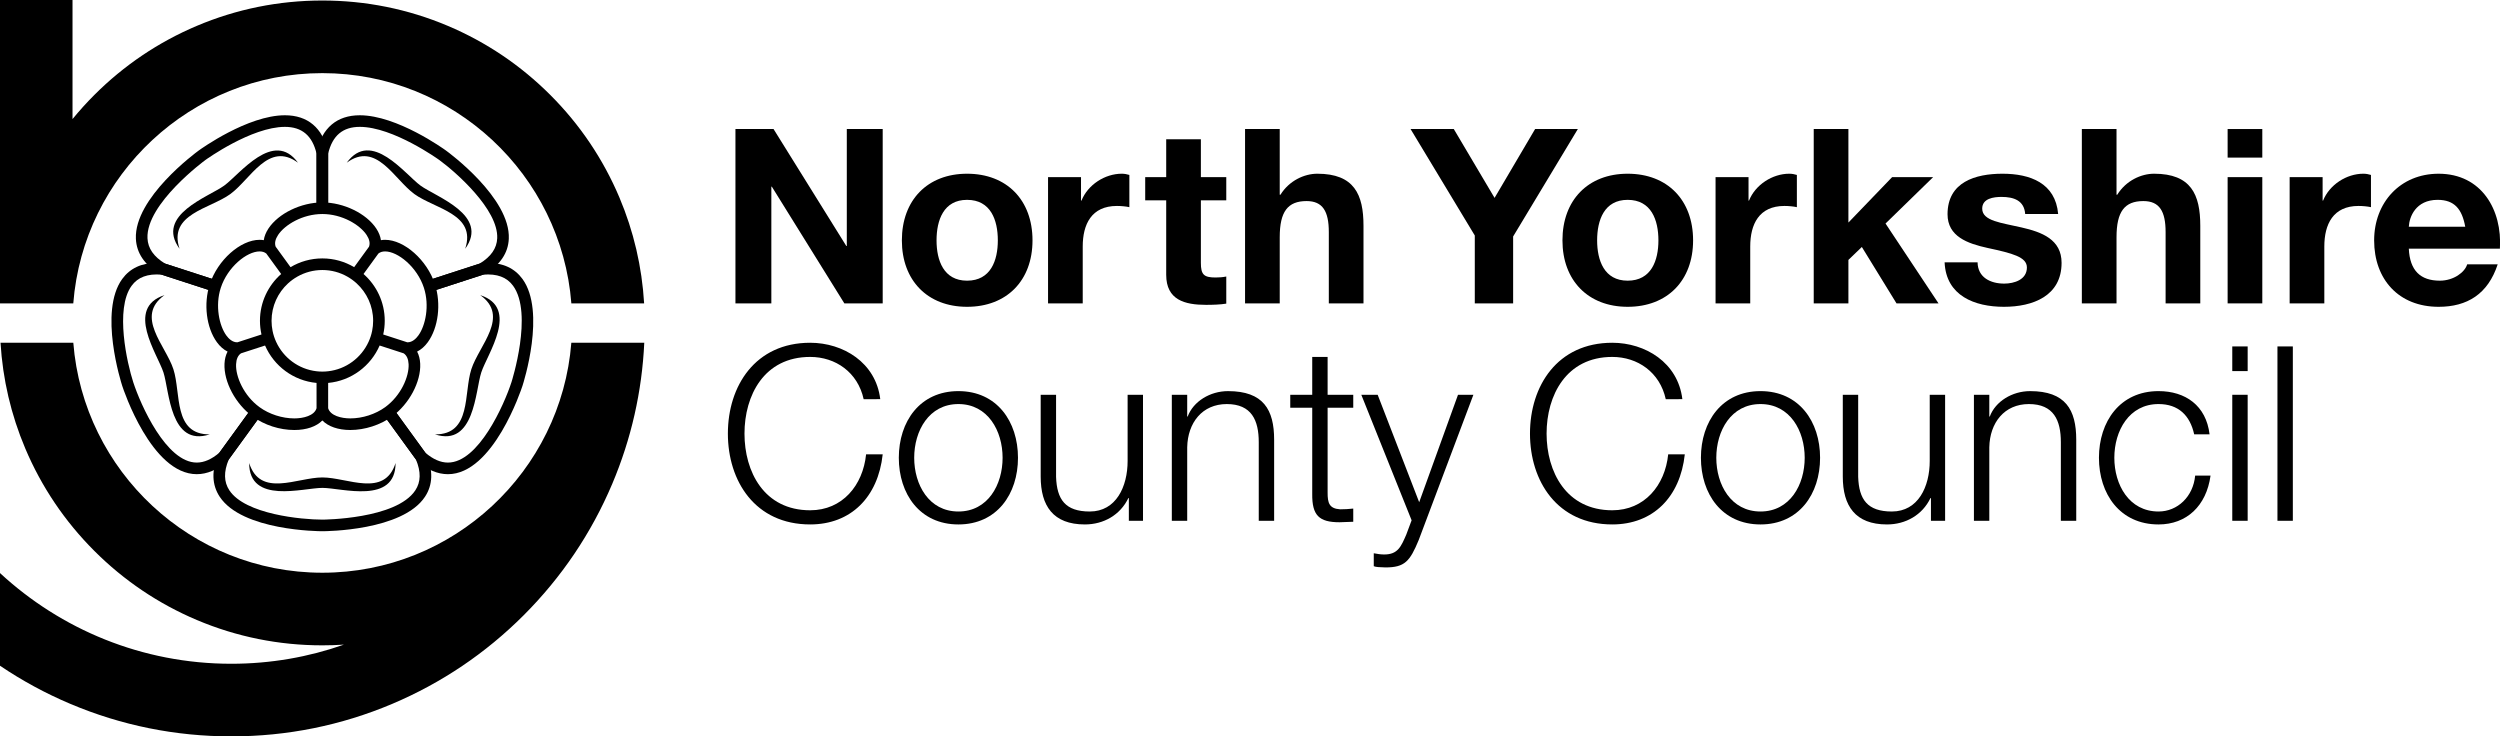 <?xml version="1.0" encoding="utf-8"?>
<!-- Generator: Adobe Illustrator 16.0.3, SVG Export Plug-In . SVG Version: 6.00 Build 0)  -->
<!DOCTYPE svg PUBLIC "-//W3C//DTD SVG 1.1//EN" "http://www.w3.org/Graphics/SVG/1.1/DTD/svg11.dtd">
<svg version="1.1" id="Layer_1" xmlns="http://www.w3.org/2000/svg" xmlns:xlink="http://www.w3.org/1999/xlink" x="0px" y="0px"
	 width="2767.856px" height="815.277px" viewBox="0 0 2767.856 815.277" enable-background="new 0 0 2767.856 815.277"
	 xml:space="preserve">
<g>
	<path d="M814.248,142.856h42.175l80.566,129.5h0.541v-129.5h39.744v193.035h-42.447L854.53,206.659h-0.539v129.232h-39.743V142.856
		z"/>
	<path d="M1070.681,192.331c44.068,0,72.455,29.199,72.455,73.807c0,44.34-28.387,73.539-72.455,73.539
		c-43.799,0-72.186-29.199-72.186-73.539C998.495,221.53,1026.882,192.331,1070.681,192.331z M1070.681,310.747
		c26.225,0,34.064-22.439,34.064-44.609c0-22.439-7.84-44.879-34.064-44.879c-25.955,0-33.795,22.439-33.795,44.879
		C1036.886,288.308,1044.726,310.747,1070.681,310.747z"/>
	<path d="M1160.337,196.116h36.498v25.955h0.541c7.029-17.574,25.955-29.74,44.609-29.74c2.703,0,5.949,0.541,8.381,1.352v35.688
		c-3.514-0.811-9.191-1.352-13.789-1.352c-28.115,0-37.848,20.277-37.848,44.881v62.992h-38.393V196.116z"/>
	<path d="M1329.546,196.116h28.117v25.686h-28.117v69.211c0,12.977,3.244,16.221,16.221,16.221c4.057,0,7.842-0.271,11.896-1.082
		v30.01c-6.49,1.082-14.871,1.354-22.441,1.354c-23.52,0-44.068-5.408-44.068-33.254v-82.459h-23.25v-25.686h23.25v-41.904h38.393
		V196.116z"/>
	<path d="M1378.454,142.856h38.391v72.727h0.813c9.73-15.682,26.494-23.252,40.822-23.252c40.826,0,51.1,22.98,51.1,57.586v85.975
		h-38.393v-78.945c0-22.98-6.758-34.334-24.602-34.334c-20.818,0-29.74,11.625-29.74,40.014v73.266h-38.391V142.856z"/>
	<path d="M1632.8,260.731l-71.105-117.875h47.854l45.15,76.24l44.881-76.24h47.311l-71.645,118.957v74.078H1632.8V260.731z"/>
	<path d="M1802.042,192.331c44.068,0,72.455,29.199,72.455,73.807c0,44.34-28.387,73.539-72.455,73.539
		c-43.799,0-72.186-29.199-72.186-73.539C1729.856,221.53,1758.243,192.331,1802.042,192.331z M1802.042,310.747
		c26.225,0,34.064-22.439,34.064-44.609c0-22.439-7.84-44.879-34.064-44.879c-25.955,0-33.795,22.439-33.795,44.879
		C1768.247,288.308,1776.087,310.747,1802.042,310.747z"/>
	<path d="M1899.368,196.116h36.5v25.955h0.539c7.029-17.574,25.955-29.74,44.611-29.74c2.701,0,5.947,0.541,8.379,1.352v35.688
		c-3.514-0.811-9.191-1.352-13.787-1.352c-28.117,0-37.852,20.277-37.852,44.881v62.992h-38.391V196.116z"/>
	<path d="M2008.052,142.856h38.391v103.545l48.393-50.285h45.422l-52.721,51.367l58.666,88.408h-46.5l-38.391-62.453l-14.869,14.33
		v48.123h-38.391V142.856z"/>
	<path d="M2189.458,290.472c0.271,16.762,14.33,23.52,29.469,23.52c11.084,0,25.145-4.324,25.145-17.844
		c0-11.623-15.951-15.68-43.529-21.627c-22.168-4.865-44.338-12.707-44.338-37.311c0-35.688,30.82-44.879,60.83-44.879
		c30.553,0,58.668,10.273,61.643,44.609h-36.498c-1.082-14.869-12.438-18.924-26.225-18.924c-8.65,0-21.359,1.621-21.359,12.977
		c0,13.787,21.627,15.682,43.527,20.816c22.441,5.137,44.34,13.248,44.34,39.203c0,36.768-31.902,48.664-63.805,48.664
		c-32.443,0-64.074-12.166-65.697-49.205H2189.458z"/>
	<path d="M2304.897,142.856h38.393v72.727h0.811c9.732-15.682,26.496-23.252,40.824-23.252c40.824,0,51.098,22.98,51.098,57.586
		v85.975h-38.391v-78.945c0-22.98-6.76-34.334-24.604-34.334c-20.816,0-29.738,11.625-29.738,40.014v73.266h-38.393V142.856z"/>
	<path d="M2504.688,174.487H2466.3v-31.631h38.389V174.487z M2466.3,196.116h38.389v139.775H2466.3V196.116z"/>
	<path d="M2534.968,196.116h36.498v25.955h0.541c7.029-17.574,25.953-29.74,44.609-29.74c2.703,0,5.947,0.541,8.381,1.352v35.688
		c-3.516-0.811-9.191-1.352-13.787-1.352c-28.117,0-37.852,20.277-37.852,44.881v62.992h-38.391V196.116z"/>
	<path d="M2666.903,275.329c1.082,24.334,12.979,35.418,34.336,35.418c15.41,0,27.846-9.461,30.281-18.113h33.793
		c-10.814,32.984-33.793,47.043-65.426,47.043c-44.068,0-71.375-30.281-71.375-73.539c0-41.904,28.928-73.807,71.375-73.807
		c47.582,0,70.564,40.014,67.861,82.998H2666.903z M2729.356,250.999c-3.514-19.467-11.896-29.74-30.551-29.74
		c-24.332,0-31.361,18.926-31.902,29.74H2729.356z"/>
</g>
<g>
	<path d="M956.187,441.942c-6.49-29.74-31.092-46.771-59.209-46.771c-51.098,0-72.726,42.715-72.726,84.893
		c0,42.174,21.628,84.893,72.726,84.893c35.688,0,58.396-27.578,61.912-61.912h18.385c-5.137,47.313-35.146,77.592-80.297,77.592
		c-60.83,0-91.11-47.852-91.11-100.572s30.28-100.572,91.11-100.572c36.498,0,72.727,21.898,77.594,62.451H956.187z"/>
	<path d="M1127.052,506.829c0,40.012-23.252,73.807-65.969,73.807s-65.969-33.795-65.969-73.807
		c0-40.014,23.252-73.809,65.969-73.809S1127.052,466.815,1127.052,506.829z M1012.147,506.829
		c0,29.738,16.223,59.479,48.936,59.479s48.934-29.74,48.934-59.479c0-29.74-16.221-59.48-48.934-59.48
		S1012.147,477.089,1012.147,506.829z"/>
	<path d="M1265.474,576.581h-15.68v-25.145h-0.541c-8.922,18.656-27.307,29.199-48.125,29.199
		c-35.146,0-48.934-20.547-48.934-52.988v-90.57h17.031v90.84c0.813,25.141,10.275,38.391,37.311,38.391
		c29.199,0,41.904-27.576,41.904-55.965v-73.266h17.033V576.581z"/>
	<path d="M1297.372,437.077h17.033v24.061h0.541c6.219-16.762,24.873-28.117,44.609-28.117c39.203,0,51.098,20.547,51.098,53.803
		v89.758h-17.033v-87.055c0-24.063-7.84-42.178-35.416-42.178c-27.037,0-43.258,20.549-43.799,47.855v81.377h-17.033V437.077z"/>
	<path d="M1469.856,437.077h28.389v14.328h-28.389v94.084c0,11.086,1.623,17.574,13.789,18.387c4.867,0,9.734-0.271,14.6-0.813
		v14.598c-5.139,0-10.004,0.543-15.141,0.543c-22.709,0-30.551-7.57-30.279-31.363v-95.436h-24.332v-14.328h24.332v-41.906h17.031
		V437.077z"/>
	<path d="M1507.163,437.077h18.115l45.961,118.957l42.986-118.957h17.033l-60.561,160.863c-9.732,23.52-15.41,30.279-36.77,30.279
		c-6.758-0.271-10.271-0.271-12.975-1.352V612.54c4.055,0.809,7.84,1.35,11.625,1.35c15.139,0,18.654-8.922,24.33-21.898
		l5.949-15.953L1507.163,437.077z"/>
	<path d="M1844.228,441.942c-6.49-29.74-31.092-46.771-59.209-46.771c-51.098,0-72.727,42.715-72.727,84.893
		c0,42.174,21.629,84.893,72.727,84.893c35.688,0,58.398-27.578,61.912-61.912h18.383c-5.135,47.313-35.146,77.592-80.295,77.592
		c-60.83,0-91.111-47.852-91.111-100.572s30.281-100.572,91.111-100.572c36.498,0,72.727,21.898,77.592,62.451H1844.228z"/>
	<path d="M2015.091,506.829c0,40.012-23.25,73.807-65.967,73.807s-65.967-33.795-65.967-73.807c0-40.014,23.25-73.809,65.967-73.809
		S2015.091,466.815,2015.091,506.829z M1900.19,506.829c0,29.738,16.221,59.479,48.934,59.479s48.936-29.74,48.936-59.479
		c0-29.74-16.223-59.48-48.936-59.48S1900.19,477.089,1900.19,506.829z"/>
	<path d="M2153.515,576.581h-15.682v-25.145h-0.539c-8.922,18.656-27.307,29.199-48.123,29.199
		c-35.148,0-48.936-20.547-48.936-52.988v-90.57h17.031v90.84c0.813,25.141,10.273,38.391,37.311,38.391
		c29.199,0,41.906-27.576,41.906-55.965v-73.266h17.031V576.581z"/>
	<path d="M2185.413,437.077h17.033v24.061h0.541c6.217-16.762,24.873-28.117,44.609-28.117c39.201,0,51.098,20.547,51.098,53.803
		v89.758h-17.033v-87.055c0-24.063-7.84-42.178-35.416-42.178c-27.035,0-43.258,20.549-43.799,47.855v81.377h-17.033V437.077z"/>
	<path d="M2429.272,480.876c-4.596-20.818-17.303-33.527-39.473-33.527c-32.713,0-48.934,29.74-48.934,59.48
		c0,29.738,16.221,59.479,48.934,59.479c21.09,0,38.393-16.492,40.555-39.742h17.033c-4.598,33.523-26.496,54.07-57.588,54.07
		c-42.717,0-65.965-33.795-65.965-73.807c0-40.014,23.248-73.809,65.965-73.809c29.74,0,52.721,15.951,56.506,47.855H2429.272z"/>
	<path d="M2471.448,383.546h17.033v27.305h-17.033V383.546z M2471.448,437.077h17.033v139.504h-17.033V437.077z"/>
	<path d="M2521.464,383.546h17.033v193.035h-17.033V383.546z"/>
</g>
<g>
	<path d="M81.129,335.925C92.187,193.487,211.625,80.966,356.852,80.966s264.666,112.521,275.724,254.959h80.568
		c-2.404-40.547-11.574-79.934-27.402-117.352c-17.98-42.512-43.713-80.684-76.48-113.451
		c-32.771-32.77-70.943-58.504-113.453-76.484C451.774,10.015,405.024,0.569,356.852,0.569s-94.924,9.445-138.957,28.068
		c-42.51,17.98-80.682,43.715-113.451,76.484c-8.537,8.537-16.586,17.449-24.154,26.701V0.001H-0.107v335.924H81.129z"/>
	<path d="M632.549,379.444C621.34,521.735,501.973,634.091,356.852,634.091S92.366,521.735,81.157,379.444H0.578
		c2.434,40.438,11.598,79.719,27.384,117.041c17.98,42.51,43.713,80.682,76.482,113.451c32.77,32.768,70.941,58.502,113.451,76.482
		c44.033,18.625,90.785,28.068,138.957,28.068c8.02,0,16.002-0.268,23.938-0.791c-39.061,13.719-81.038,21.184-124.728,21.184
		c-98.791,0-188.833-38.162-256.169-100.518v102.619c24.467,16.547,50.517,30.689,77.98,42.307
		c56.459,23.881,116.41,35.988,178.188,35.988s121.729-12.107,178.188-35.988c54.514-23.057,103.462-56.057,145.488-98.082
		c42.027-42.027,75.027-90.977,98.084-145.49c21.045-49.756,32.941-102.229,35.471-156.271H632.549z"/>
</g>
<g>
	<path d="M135.33,427.215c1.297,3.992,32.342,97.77,82.518,97.77c11.505,0,22.946-4.91,34.007-14.59
		c0.361-0.314,0.685-0.67,0.966-1.057l36.181-49.799c-1.842-1.08-3.638-2.244-5.367-3.5c-1.742-1.266-3.415-2.623-5.023-4.051
		l-35.75,49.203c-8.471,7.264-16.884,10.947-25.015,10.947c-33.935,0-62.254-64.17-70.315-88.936
		c-6.826-21.008-20.464-81.141-1.848-106.762c6.951-9.568,17.787-13.613,33.13-12.369l57.838,18.793
		c0.459-2.086,1.014-4.152,1.674-6.184c0.665-2.049,1.439-4.061,2.301-6.031l-58.545-19.022c-0.455-0.148-0.926-0.244-1.403-0.287
		c-2.393-0.219-4.748-0.328-7.001-0.328c-16.852,0-29.766,6.015-38.385,17.878C109.056,345.004,134.232,423.834,135.33,427.215z"/>
	<path d="M471.341,501.787l-36.18-49.799c-1.598,1.418-3.259,2.766-4.988,4.023c-1.741,1.266-3.549,2.436-5.405,3.525l35.749,49.205
		c5.686,13.631,5.458,24.803-0.691,34.133c-21.1,32.016-102.081,32.43-102.938,32.432c-22.683,0-85.392-5.828-102.937-32.432
		c-6.153-9.332-6.383-20.502-0.697-34.133l35.749-49.203c-1.842-1.08-3.637-2.244-5.367-3.5c-1.742-1.266-3.415-2.623-5.023-4.053
		l-36.183,49.801c-0.282,0.387-0.519,0.805-0.708,1.246c-7.691,17.951-7.185,33.734,1.506,46.912
		c24.908,37.771,110.047,38.205,113.703,38.205c3.61,0,88.71-0.434,113.612-38.195c8.692-13.182,9.198-28.967,1.505-46.922
		C471.86,502.592,471.623,502.174,471.341,501.787z"/>
	<path d="M475.429,316.637c0.666,2.047,1.224,4.129,1.686,6.23l57.842-18.793c15.341-1.236,26.181,2.799,33.134,12.363
		c22.406,30.822-1.591,105.969-1.813,106.652c-0.013,0.037-0.025,0.074-0.037,0.111c-8.038,24.736-36.342,88.936-70.324,88.936
		c-8.129,0-16.54-3.682-25.008-10.943l-35.748-49.203c-1.597,1.418-3.259,2.764-4.988,4.021c-1.741,1.266-3.55,2.438-5.405,3.525
		l36.183,49.801c0.282,0.389,0.605,0.744,0.966,1.059c11.058,9.678,22.497,14.586,34,14.586c50.18,0,81.242-93.818,82.517-97.742
		c0.013-0.037,0.025-0.074,0.037-0.111c1.084-3.336,26.25-82.127,0.017-118.234c-8.621-11.865-21.538-17.88-38.394-17.88
		c-2.253,0-4.609,0.109-7.003,0.328c-0.477,0.043-0.948,0.139-1.403,0.287l-58.542,19.021
		C474,312.607,474.769,314.604,475.429,316.637z"/>
	<path d="M356.861,230.527c2.153,0,4.306,0.111,6.447,0.322l0-60.82c4.73-19.896,16.194-29.569,35.028-29.569
		c37.033,0,87.398,36.24,87.936,36.63c18.351,13.333,65.659,54.906,64.215,86.742c-0.506,11.167-6.887,20.34-19.499,28.025
		l-57.843,18.794c0.855,1.957,1.623,3.953,2.283,5.986c0.666,2.047,1.224,4.129,1.686,6.23l58.542-19.021
		c0.456-0.148,0.894-0.346,1.305-0.592c16.774-10.002,25.642-23.07,26.357-38.84c2.049-45.197-66.575-95.592-69.532-97.74
		c-2.195-1.595-54.231-39.059-95.451-39.059c-25.227,0-41.726,13.92-47.713,40.254c-0.106,0.467-0.16,0.944-0.16,1.424l0,61.554
		C352.589,230.638,354.725,230.527,356.861,230.527z"/>
	<path d="M150.449,264.406c0.715,15.771,9.585,28.842,26.362,38.846c0.411,0.246,0.849,0.443,1.305,0.592l58.538,19.021
		c0.459-2.086,1.014-4.152,1.674-6.184c0.665-2.049,1.439-4.059,2.301-6.031l-57.844-18.796
		c-12.612-7.685-18.995-16.858-19.504-28.022c-1.748-38.304,63.522-86.236,64.134-86.682c0.027-0.02,0.055-0.039,0.083-0.06
		c0.504-0.366,50.841-36.625,87.942-36.625c18.833,0,30.296,9.671,35.025,29.563l0,60.817c2.125-0.208,4.261-0.319,6.397-0.319
		c2.153,0,4.306,0.111,6.447,0.322l0-61.557c0-0.479-0.054-0.956-0.16-1.424c-5.986-26.33-22.484-40.247-47.71-40.247
		c-41.23,0-93.296,37.483-95.446,39.045c-0.027,0.02-0.055,0.039-0.083,0.06C216.99,168.848,148.4,219.218,150.449,264.406z"/>
	<g>
		<path d="M437.951,512.639c0,46.283-59.668,27.523-81.025,27.523c-21.395,0-81.063,18.521-81.063-27.523
			c12.27,38.76,53.155,15.959,81.063,15.959C384.832,528.598,425.682,551.398,437.951,512.639z"/>
		<path d="M531.706,326.758c44.018,14.303,7.737,65.254,1.136,85.564c-6.611,20.348-7.435,82.818-51.224,68.592
			c40.654,0.307,31.603-45.623,40.227-72.164S564.777,350.404,531.706,326.758z"/>
		<path d="M383.895,180.15c27.205-37.443,64.45,12.807,81.729,25.359c17.308,12.576,76.467,32.664,49.403,69.914
			c12.856-38.57-33.623-44.154-56.201-60.557C436.249,198.462,416.603,156.003,383.895,180.15z"/>
		<path d="M198.786,275.423c-27.204-37.443,32.096-57.338,49.375-69.893c17.308-12.574,54.693-62.631,81.757-25.381
			c-32.709-24.145-52.383,18.334-74.96,34.736C232.38,231.289,185.93,236.853,198.786,275.423z"/>
		<path d="M232.195,480.914c-44.019,14.303-44.613-48.244-51.214-68.557c-6.61-20.346-42.664-71.369,1.125-85.6
			c-33.07,23.648,1.248,55.484,9.873,82.025C200.602,435.326,191.54,481.221,232.195,480.914z"/>
	</g>
	<g>
		<path d="M240.142,378.889c3.419,4.705,7.452,8.201,11.816,10.367c-2.009,3.832-3.181,8.365-3.41,13.434
			c-0.91,20.084,12.259,44.705,31.314,58.545c12.989,9.434,29.771,14.844,46.043,14.844c13.499,0,24.401-3.865,30.982-10.566
			c6.579,6.697,17.478,10.563,30.972,10.563c16.05,0,33.28-5.559,46.091-14.867c19.035-13.836,32.188-38.445,31.277-58.516
			c-0.23-5.068-1.401-9.602-3.41-13.434c4.362-2.168,8.392-5.664,11.808-10.367c11.712-16.123,14.967-42.539,7.913-64.24
			c-8.659-26.636-33.93-49.14-55.183-49.14c-1.582,0-3.124,0.131-4.616,0.386c-0.632-4.269-2.346-8.612-5.131-12.835
			c-11.065-16.778-36.187-28.956-59.734-28.956h-0.012c-23.53,0.004-48.636,12.181-59.697,28.954
			c-2.785,4.224-4.5,8.568-5.131,12.837c-1.491-0.254-3.032-0.385-4.612-0.385c-21.263,0-46.542,22.524-55.201,49.186
			C225.176,336.381,228.435,362.777,240.142,378.889z M350.463,451.941c-2.435,8.318-14.646,11.293-24.559,11.293
			c-13.42,0-27.811-4.633-38.495-12.393c-17.725-12.873-26.641-34.119-26.031-47.572c0.26-5.734,2.097-9.795,5.463-12.08
			l2.565-0.834l24.058-7.816c9.808,22.648,31.397,39.041,56.998,41.414V451.941z M300.649,355.182
			c0-16.363,7.029-31.111,18.221-41.398c3.152-2.896,6.638-5.432,10.387-7.557c8.167-4.627,17.59-7.283,27.628-7.283
			c10.037,0,19.46,2.656,27.626,7.283c3.75,2.123,7.236,4.658,10.388,7.557c11.192,10.285,18.222,25.035,18.222,41.398
			c0,3.816-0.386,7.547-1.115,11.152c-0.862,4.266-2.218,8.352-3.989,12.211c-8.037,17.52-24.807,30.221-44.709,32.494
			c-2.11,0.242-4.251,0.379-6.424,0.379c-2.172,0-4.313-0.137-6.422-0.379c-19.903-2.273-36.673-14.975-44.71-32.492
			c-1.771-3.859-3.127-7.945-3.989-12.211C301.035,362.729,300.649,359,300.649,355.182z M426.397,450.816
			c-10.696,7.771-25.103,12.412-38.54,12.412c-9.909,0-22.116-2.971-24.549-11.287v-27.99c25.601-2.371,47.189-18.766,56.997-41.412
			l26.628,8.652c3.364,2.287,5.2,6.348,5.461,12.082C453.005,416.717,444.101,437.949,426.397,450.816z M418.959,280.668
			c2-1.556,4.427-2.313,7.395-2.313c14.104,0,35.476,17.221,42.967,40.266c6.467,19.896,1.689,42.012-6.089,52.719
			c-2.531,3.484-6.667,7.639-11.993,7.639c-0.111,0-0.222-0.002-0.332-0.006l-26.633-8.652c1.095-4.877,1.691-9.938,1.691-15.139
			c0-20.631-9.101-39.164-23.485-51.832L418.959,280.668z M307.887,260.13c7.408-11.235,27.091-23.178,48.976-23.182l0.01-6.422
			v6.422c21.903,0,41.6,11.945,49.012,23.184c3.16,4.792,4.061,9.157,2.682,12.986l-16.466,22.663
			c-10.32-6.142-22.359-9.682-35.215-9.682c-12.856,0-24.897,3.541-35.217,9.684l-16.465-22.664
			C303.825,269.29,304.726,264.923,307.887,260.13z M244.436,318.664c7.492-23.07,28.873-40.308,42.984-40.308
			c2.965,0,5.39,0.757,7.39,2.312l16.479,22.682c-14.384,12.67-23.485,31.203-23.485,51.832c0,5.201,0.597,10.264,1.692,15.141
			l-26.625,8.65c-5.492,0.166-9.752-4.074-12.338-7.635C242.758,360.639,237.979,338.543,244.436,318.664z"/>
	</g>
</g>
</svg>
